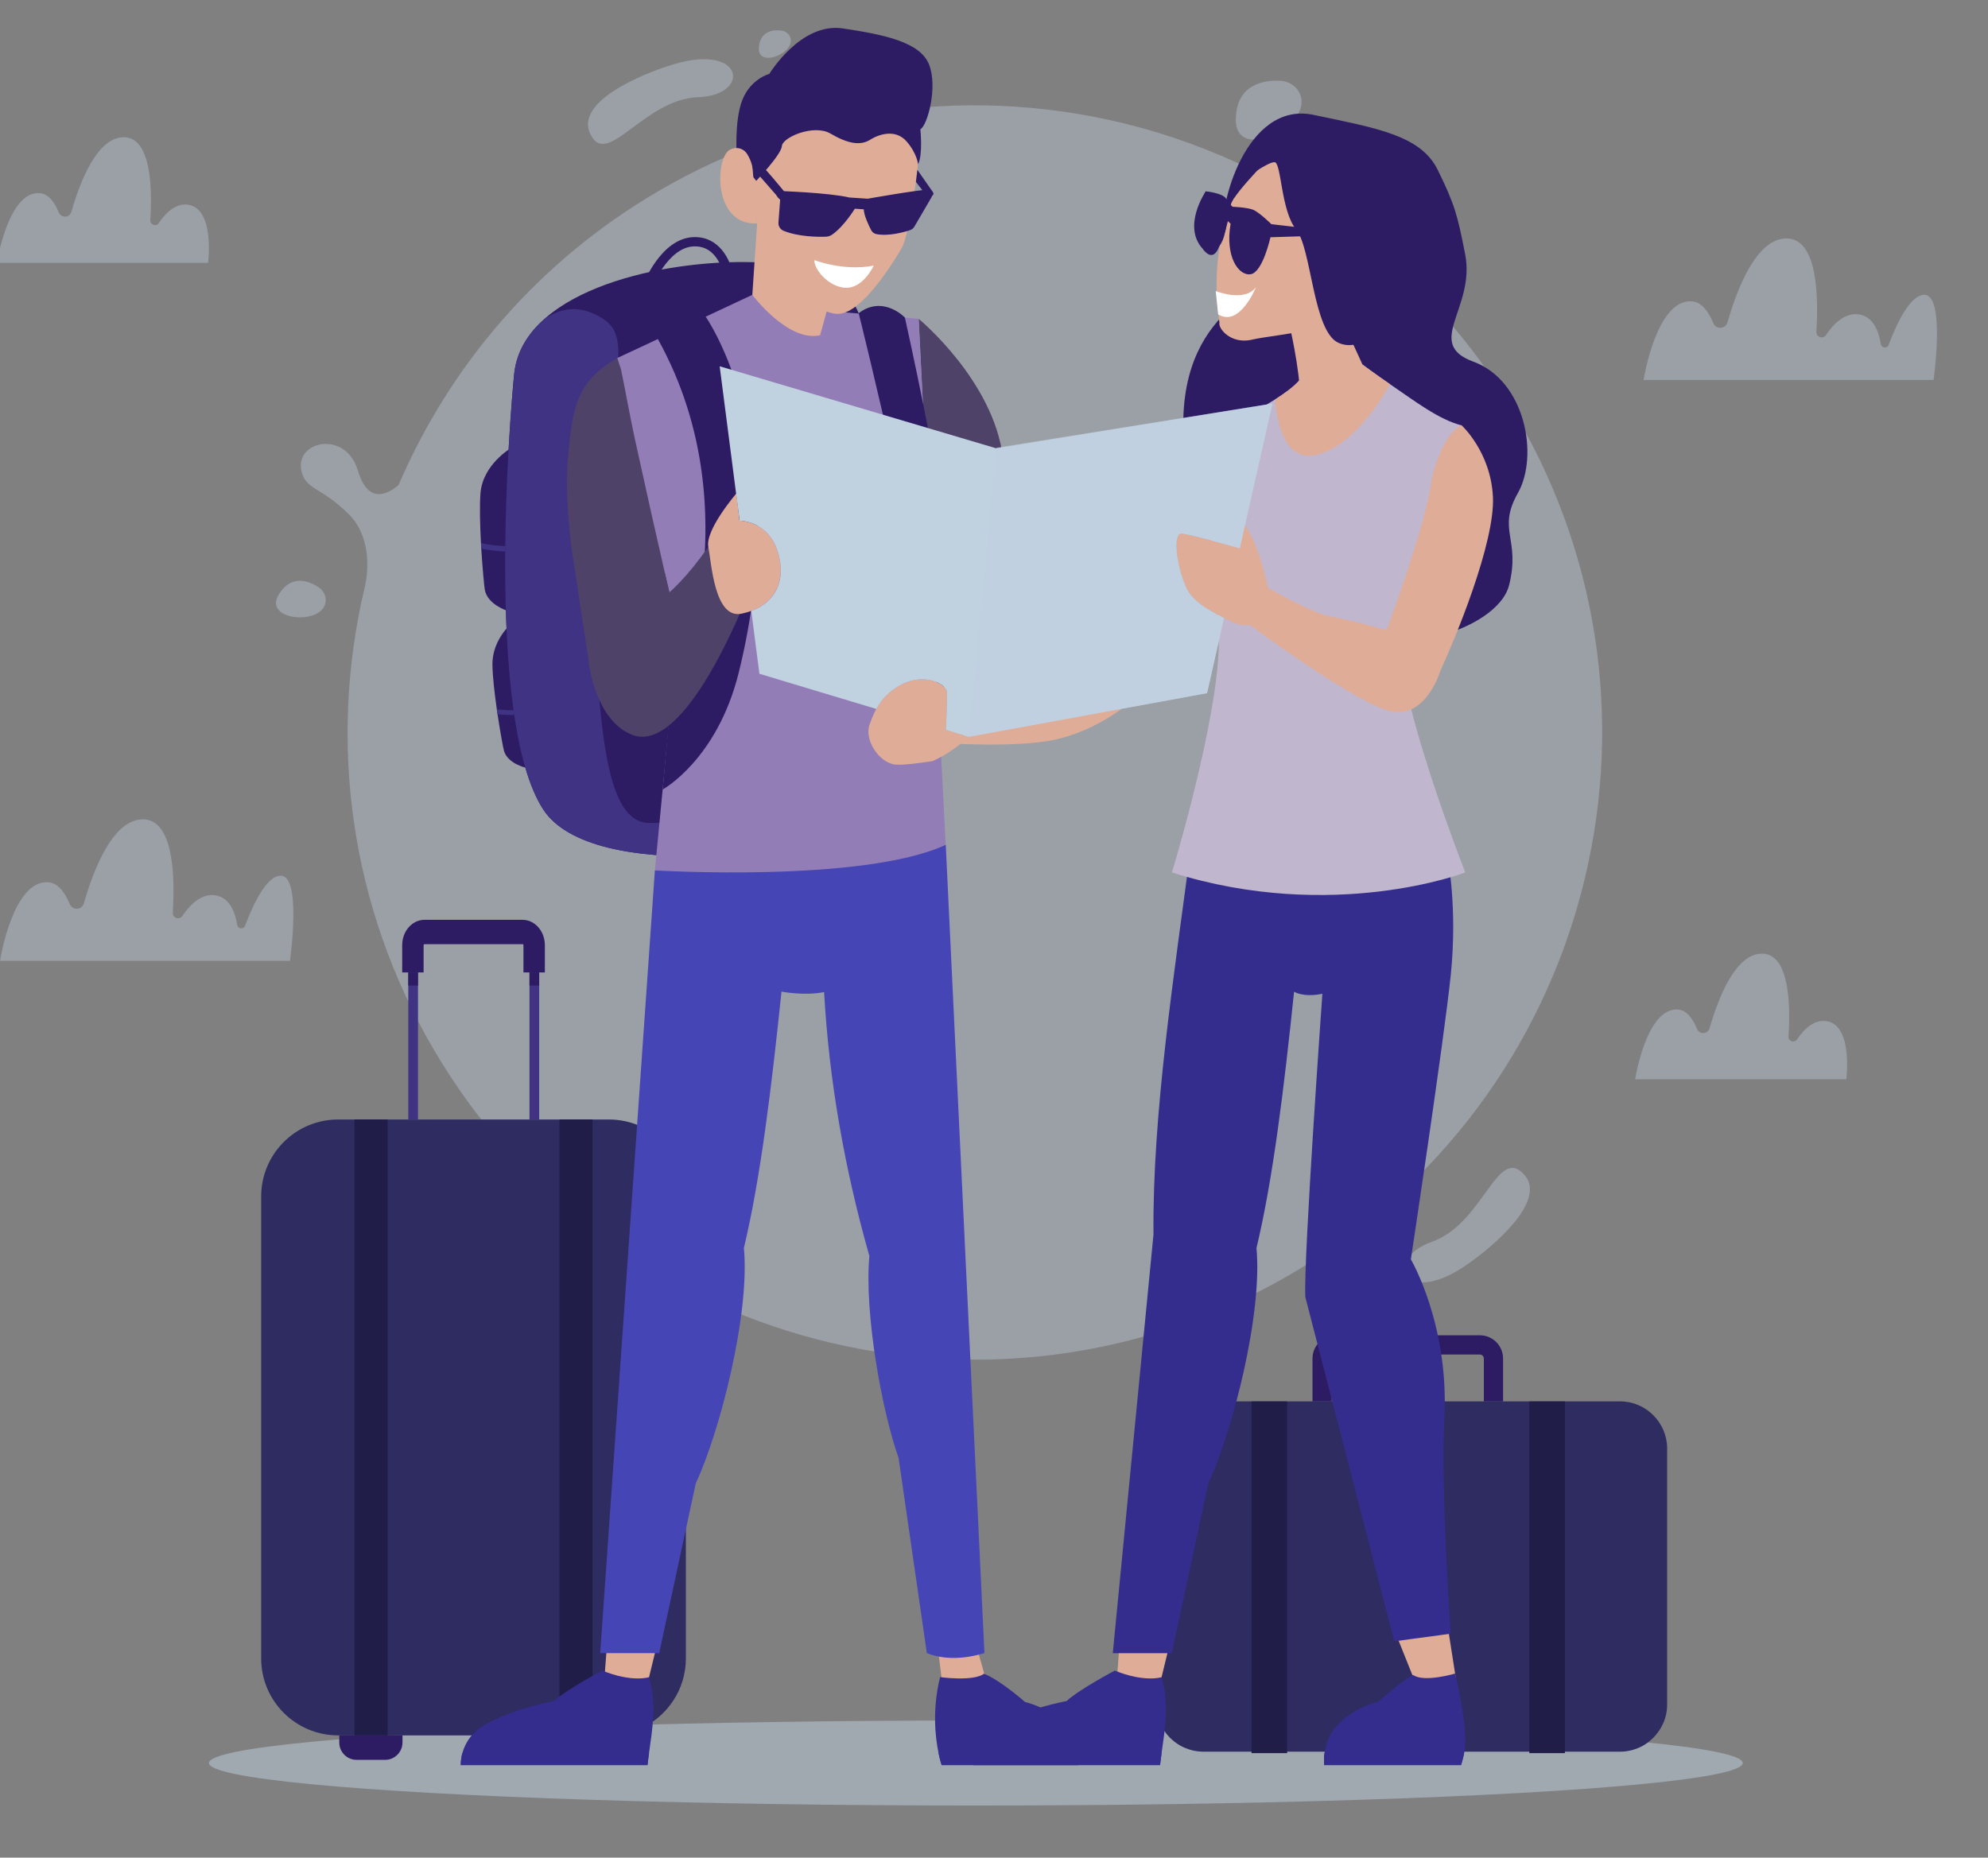 <?xml version="1.0" encoding="utf-8"?>
<!-- Generator: Adobe Illustrator 24.2.1, SVG Export Plug-In . SVG Version: 6.00 Build 0)  -->
<svg version="1.1" id="Capa_1" xmlns="http://www.w3.org/2000/svg" xmlns:xlink="http://www.w3.org/1999/xlink" x="0px" y="0px"
	 viewBox="0 0 325.79 304.49" style="enable-background:new 0 0 325.79 304.49;" xml:space="preserve">
<rect x="0" y="0" width="325.79" height="304.49" fill="#808080" stroke="none"/>
<style type="text/css">
	.st0{opacity:0.43;}
	.st1{fill:#C1B9D0;}
	.st2{opacity:0.68;fill:#9199C1;}
	.st3{fill:#383A80;}
	.st4{fill-rule:evenodd;clip-rule:evenodd;fill:#E0BAAA;}
	.st5{fill-rule:evenodd;clip-rule:evenodd;fill:#DFAD97;}
	.st6{fill-rule:evenodd;clip-rule:evenodd;fill:#8890BC;}
	.st7{fill-rule:evenodd;clip-rule:evenodd;fill:#5050BE;}
	.st8{fill-rule:evenodd;clip-rule:evenodd;fill:#DEA689;}
	.st9{fill-rule:evenodd;clip-rule:evenodd;fill:#C0B6CE;}
	.st10{clip-path:url(#SVGID_2_);}
	.st11{fill:#5050BE;}
	.st12{fill:#4F4EBD;}
	.st13{fill:#4D4DBC;}
	.st14{fill:#4C4BBA;}
	.st15{fill:#4B4AB9;}
	.st16{fill:#4A48B8;}
	.st17{fill:#4847B7;}
	.st18{fill:#4746B6;}
	.st19{fill:#4645B5;}
	.st20{fill:#4543B5;}
	.st21{fill:#4442B4;}
	.st22{fill:#4341B3;}
	.st23{fill:#4340B2;}
	.st24{fill:#423FB2;}
	.st25{fill:#413FB1;}
	.st26{fill:#413EB0;}
	.st27{fill:#403DB0;}
	.st28{fill:#403DAF;}
	.st29{fill:#3F3CAF;}
	.st30{clip-path:url(#SVGID_4_);}
	.st31{opacity:0.81;}
	.st32{fill-rule:evenodd;clip-rule:evenodd;fill:#352D8D;}
	.st33{clip-path:url(#SVGID_6_);}
	.st34{fill:#FFFFFF;}
	.st35{fill:#37474F;}
	.st36{fill:#FF6680;}
	.st37{fill:#5747E4;}
	.st38{fill:#D3D3D3;}
	.st39{fill:none;stroke:#ACACAB;stroke-miterlimit:10;}
	.st40{opacity:0.32;fill:#D2D2D2;}
	.st41{fill:#D2D2D2;}
	.st42{fill:#ACACAB;}
	.st43{opacity:0.39;fill:#D2D2D2;}
	.st44{fill:none;stroke:#DBDBDB;stroke-width:3;stroke-miterlimit:10;}
	.st45{fill:#DBDBDB;}
	.st46{fill:none;}
	.st47{fill:none;stroke:#3C3C3B;stroke-miterlimit:10;}
	.st48{clip-path:url(#SVGID_8_);}
	.st49{clip-path:url(#SVGID_10_);}
	.st50{clip-path:url(#SVGID_13_);}
	.st51{clip-path:url(#SVGID_17_);fill:url(#SVGID_19_);}
	.st52{opacity:0.81;clip-path:url(#SVGID_17_);fill:#393C80;}
	.st53{clip-path:url(#SVGID_17_);fill:#4A5486;}
	.st54{opacity:0.46;clip-path:url(#SVGID_17_);fill:#3F4980;}
	.st55{opacity:0.49;clip-path:url(#SVGID_17_);fill:#393C80;}
	.st56{fill:#393C80;}
	.st57{fill:#53A6C1;}
	.st58{opacity:0.46;clip-path:url(#SVGID_13_);fill:#3F4980;}
	.st59{opacity:0.58;clip-path:url(#SVGID_13_);}
	.st60{fill:#4A5486;}
	.st61{fill:none;stroke:#53A6C1;stroke-miterlimit:10;}
	.st62{clip-path:url(#SVGID_8_);fill:none;stroke:#4A5486;stroke-width:3;stroke-miterlimit:10;}
	.st63{opacity:0.81;clip-path:url(#SVGID_8_);}
	.st64{fill:#D4D3D2;}
	.st65{clip-path:url(#SVGID_23_);}
	.st66{clip-path:url(#SVGID_29_);}
	.st67{fill:#51A5C1;}
	.st68{clip-path:url(#SVGID_35_);}
	.st69{clip-path:url(#SVGID_38_);}
	.st70{fill:#828181;}
	.st71{clip-path:url(#SVGID_41_);}
	.st72{clip-path:url(#SVGID_43_);}
	.st73{clip-path:url(#SVGID_45_);fill:url(#SVGID_46_);}
	.st74{opacity:0.46;clip-path:url(#SVGID_45_);fill:#3F3CB2;}
	.st75{opacity:0.15;clip-path:url(#SVGID_45_);fill:#352D90;}
	.st76{fill:#352D90;}
	.st77{fill:#07C0D7;}
	.st78{opacity:0.46;clip-path:url(#SVGID_43_);fill:#3F3CB2;}
	.st79{fill:#5050C1;}
	.st80{fill:none;stroke:#07C0D7;stroke-miterlimit:10;}
	.st81{fill:#3F3CB2;}
	.st82{opacity:0.81;fill:#352D90;}
	.st83{fill:none;stroke:#5050C1;stroke-width:3;stroke-miterlimit:10;}
	.st84{clip-path:url(#SVGID_48_);fill:#5747E4;}
	.st85{clip-path:url(#SVGID_50_);fill:#6C69E2;}
	.st86{clip-path:url(#SVGID_52_);fill:#6C69E2;}
	.st87{clip-path:url(#SVGID_55_);fill:#5747E4;}
	.st88{fill:#5747E4;stroke:#5747E4;stroke-width:0.5;stroke-linecap:round;stroke-linejoin:round;stroke-miterlimit:10;}
	.st89{fill:none;stroke:#DBDBDB;stroke-width:0.5;stroke-miterlimit:10;}
	.st90{fill:#6864E5;}
	.st91{fill:url(#SVGID_57_);}
	.st92{fill:url(#SVGID_59_);}
	.st93{fill:url(#SVGID_61_);}
	.st94{opacity:0.33;}
	.st95{clip-path:url(#SVGID_65_);}
	.st96{clip-path:url(#SVGID_71_);}
	.st97{clip-path:url(#SVGID_77_);}
	.st98{clip-path:url(#SVGID_80_);}
	.st99{clip-path:url(#SVGID_83_);}
	.st100{clip-path:url(#SVGID_85_);}
	.st101{clip-path:url(#SVGID_87_);fill:url(#SVGID_88_);}
	.st102{opacity:0.46;clip-path:url(#SVGID_87_);fill:#3F3CB2;}
	.st103{opacity:0.15;clip-path:url(#SVGID_87_);fill:#352D90;}
	.st104{opacity:0.46;clip-path:url(#SVGID_85_);fill:#3F3CB2;}
	.st105{clip-path:url(#SVGID_90_);fill:#5747E4;}
	.st106{clip-path:url(#SVGID_92_);fill:#6C69E2;}
	.st107{clip-path:url(#SVGID_94_);fill:#6C69E2;}
	.st108{clip-path:url(#SVGID_96_);fill:#5747E4;}
	.st109{fill:#6F6F6E;}
	.st110{clip-path:url(#SVGID_98_);fill:#808080;}
	.st111{clip-path:url(#SVGID_100_);fill:#979797;}
	.st112{clip-path:url(#SVGID_104_);fill:#979797;}
	.st113{clip-path:url(#SVGID_108_);fill:#828181;}
	.st114{clip-path:url(#SVGID_112_);}
	.st115{clip-path:url(#SVGID_118_);}
	.st116{clip-path:url(#SVGID_124_);}
	.st117{clip-path:url(#SVGID_127_);}
	.st118{fill:#D7D9DE;}
	.st119{fill:#C0B6CE;}
	.st120{fill:#8890BC;}
	.st121{fill:#8282C2;}
	.st122{opacity:0.39;}
	.st123{clip-path:url(#SVGID_136_);}
	.st124{fill:#B1B1E8;}
	.st125{fill:#99A1C5;}
	.st126{fill:#352D8D;}
	.st127{fill:#DFAD97;}
	.st128{fill:#4764BB;}
	.st129{fill:#5172D9;}
	.st130{fill:#060412;}
	.st131{fill:none;stroke:#060412;stroke-width:0.942;stroke-miterlimit:10;}
	.st132{fill:#171032;}
	.st133{fill:#211D49;}
	.st134{opacity:0.22;fill:none;stroke:#FFFFFF;stroke-width:0.25;stroke-miterlimit:10;}
	.st135{fill:#2E2C60;}
	.st136{fill:#1C163F;}
	.st137{fill:#271F50;}
	.st138{fill:#D7DDFF;}
	.st139{fill:none;stroke:#FFFFFF;stroke-width:0.395;stroke-linecap:round;stroke-linejoin:round;stroke-miterlimit:10;}
	.st140{fill:none;stroke:#FFFFFF;stroke-width:0.476;stroke-linecap:round;stroke-linejoin:round;stroke-miterlimit:10;}
	.st141{fill:none;stroke:#FFFFFF;stroke-width:0.436;stroke-linecap:round;stroke-linejoin:round;stroke-miterlimit:10;}
	.st142{clip-path:url(#SVGID_138_);}
	.st143{fill:#8091E8;}
	.st144{fill:#808080;}
	.st145{fill:none;stroke:#5C5CC4;stroke-miterlimit:10;}
	.st146{fill:#5C5CC4;}
	.st147{fill:none;stroke:#5747E4;stroke-miterlimit:10;}
	.st148{opacity:0.5;}
	.st149{fill:#9798A0;}
	.st150{opacity:0.3;fill:#C0B6CE;}
	.st151{opacity:0.5;fill:#FFFFFF;}
	.st152{clip-path:url(#SVGID_142_);}
	.st153{opacity:0.3;fill:#FFFFFF;}
	.st154{opacity:0.3;fill-rule:evenodd;clip-rule:evenodd;fill:#C0B6CE;}
	.st155{fill-rule:evenodd;clip-rule:evenodd;fill:#5747E4;}
	.st156{fill-rule:evenodd;clip-rule:evenodd;fill:#FFFFFF;}
	.st157{fill-rule:evenodd;clip-rule:evenodd;fill:#9ABED8;}
	.st158{fill:#D6DEE4;}
	.st159{fill:#DBD9DF;}
	.st160{fill:#E6E5EC;}
	.st161{fill:#90B0DF;}
	.st162{opacity:0.49;}
	.st163{clip-path:url(#SVGID_146_);}
	.st164{fill:#8C94BE;}
	.st165{fill:#8D95BF;}
	.st166{fill:#8E96BF;}
	.st167{fill:#8F97C0;}
	.st168{fill:#9098C0;}
	.st169{fill:#9199C1;}
	.st170{fill:#929AC1;}
	.st171{fill:#939BC2;}
	.st172{fill:#949CC3;}
	.st173{fill:#959DC3;}
	.st174{fill:#969EC4;}
	.st175{fill:#979FC4;}
	.st176{fill:#98A0C5;}
	.st177{fill:#9BA3C6;}
	.st178{fill:#9CA4C6;}
	.st179{fill:#9DA5C7;}
	.st180{clip-path:url(#SVGID_148_);}
	.st181{clip-path:url(#SVGID_150_);}
	.st182{clip-path:url(#SVGID_152_);}
	.st183{clip-path:url(#SVGID_154_);}
	.st184{clip-path:url(#SVGID_156_);}
	.st185{clip-path:url(#SVGID_158_);fill:#5747E4;}
	.st186{clip-path:url(#SVGID_160_);fill:#6C69E2;}
	.st187{clip-path:url(#SVGID_162_);fill:#5747E4;}
	.st188{clip-path:url(#SVGID_164_);fill:#6C69E2;}
	.st189{clip-path:url(#SVGID_166_);}
	.st190{clip-path:url(#SVGID_171_);}
	.st191{clip-path:url(#SVGID_177_);}
	.st192{clip-path:url(#SVGID_183_);}
	.st193{clip-path:url(#SVGID_189_);}
	.st194{clip-path:url(#SVGID_192_);}
	.st195{clip-path:url(#SVGID_194_);}
	.st196{clip-path:url(#SVGID_196_);}
	.st197{clip-path:url(#SVGID_198_);}
	.st198{clip-path:url(#SVGID_200_);}
	.st199{clip-path:url(#SVGID_202_);}
	.st200{clip-path:url(#SVGID_204_);}
	.st201{clip-path:url(#SVGID_206_);fill:url(#SVGID_207_);}
	.st202{opacity:0.46;clip-path:url(#SVGID_206_);fill:#3F3CB2;}
	.st203{opacity:0.15;clip-path:url(#SVGID_206_);fill:#352D90;}
	.st204{opacity:0.46;clip-path:url(#SVGID_204_);fill:#3F3CB2;}
	.st205{clip-path:url(#SVGID_209_);fill:#5747E4;}
	.st206{clip-path:url(#SVGID_211_);fill:#6C69E2;}
	.st207{clip-path:url(#SVGID_213_);fill:#5747E4;}
	.st208{clip-path:url(#SVGID_215_);fill:#6C69E2;}
	.st209{fill:none;stroke:#D2D2D2;stroke-miterlimit:10;}
	.st210{clip-path:url(#SVGID_217_);}
	.st211{fill:#4A48C9;}
	.st212{fill:#4847C8;}
	.st213{fill:#4746C7;}
	.st214{fill:#4645C6;}
	.st215{fill:#4543C6;}
	.st216{fill:#4442C5;}
	.st217{fill:#4341C4;}
	.st218{fill:#4340C3;}
	.st219{fill:#423FC3;}
	.st220{fill:#413FC2;}
	.st221{fill:#5050CF;}
	.st222{fill:#4F4ECE;}
	.st223{fill:#4D4DCD;}
	.st224{fill:#4C4BCB;}
	.st225{fill:#4B4ACA;}
	.st226{fill:#413EC1;}
	.st227{fill:#403DC1;}
	.st228{fill:#403DC0;}
	.st229{fill:#3F3CC0;}
	.st230{clip-path:url(#SVGID_219_);}
	.st231{fill:#07CEE5;}
	.st232{clip-path:url(#SVGID_221_);}
	.st233{clip-path:url(#SVGID_223_);}
	.st234{fill:#D2CAE1;}
	.st235{clip-path:url(#SVGID_225_);}
	.st236{fill:#9DA5CF;}
	.st237{fill:#9EA6D0;}
	.st238{fill:#9FA7D0;}
	.st239{fill:#A0A8D1;}
	.st240{fill:#A1A9D1;}
	.st241{fill:#A2AAD2;}
	.st242{fill:#A3ABD2;}
	.st243{fill:#A4ACD3;}
	.st244{fill:#A5ADD4;}
	.st245{fill:#A6AED4;}
	.st246{fill:#A7AFD5;}
	.st247{fill:#A8B0D5;}
	.st248{fill:#A9B1D6;}
	.st249{fill:#AAB2D6;}
	.st250{fill:#ACB4D7;}
	.st251{fill:#ADB5D7;}
	.st252{fill:#AEB6D8;}
	.st253{fill:#383A85;}
	.st254{fill-rule:evenodd;clip-rule:evenodd;fill:#F1CBBB;}
	.st255{fill-rule:evenodd;clip-rule:evenodd;fill:#F0BEA8;}
	.st256{fill-rule:evenodd;clip-rule:evenodd;fill:#99A1CD;}
	.st257{fill-rule:evenodd;clip-rule:evenodd;fill:#5050CF;}
	.st258{fill-rule:evenodd;clip-rule:evenodd;fill:#EFB79A;}
	.st259{fill-rule:evenodd;clip-rule:evenodd;fill:#D1C7DF;}
	.st260{clip-path:url(#SVGID_227_);}
	.st261{clip-path:url(#SVGID_229_);}
	.st262{clip-path:url(#SVGID_231_);}
	.st263{clip-path:url(#SVGID_233_);}
	.st264{fill-rule:evenodd;clip-rule:evenodd;fill:#352D9E;}
	.st265{clip-path:url(#SVGID_235_);}
	.st266{fill:#FF6683;}
	.st267{fill:#352D9E;}
	.st268{fill:#575756;}
	.st269{opacity:0.1;clip-path:url(#SVGID_237_);}
	.st270{fill:#ECECEC;}
	.st271{fill:#5747F5;}
	.st272{fill:#E4E4E4;}
	.st273{fill:#F5F5F5;}
	.st274{fill:#E0E0E0;}
	.st275{fill:#27DEBF;}
	.st276{fill:#AFA8BB;}
	.st277{fill:#263238;}
	.st278{opacity:0.2;fill:#8890BC;}
	.st279{opacity:0.2;fill:#4645B5;}
	.st280{fill:#C3998A;}
	.st281{fill:#262472;}
	.st282{opacity:0.2;}
	.st283{fill-rule:evenodd;clip-rule:evenodd;fill:#00000F;}
	.st284{fill:#FFFFFF;stroke:#DBDBDB;stroke-miterlimit:10;}
	.st285{opacity:0.35;fill:#DBDBDB;}
	.st286{opacity:0.78;}
	.st287{fill:#FFFFFF;stroke:#FFFFFF;stroke-width:0.2;stroke-miterlimit:10;}
	.st288{fill:url(#SVGID_238_);}
	.st289{fill:url(#SVGID_239_);}
	.st290{fill:url(#SVGID_240_);}
	.st291{fill:url(#SVGID_241_);}
	.st292{opacity:0.2;enable-background:new    ;}
	.st293{opacity:0.12;enable-background:new    ;}
	.st294{opacity:0.25;fill:#FFFFFF;enable-background:new    ;}
	.st295{clip-path:url(#SVGID_243_);}
	.st296{clip-path:url(#SVGID_246_);fill:#FFFFFF;}
	.st297{clip-path:url(#SVGID_248_);fill:#D8D8D8;}
	.st298{clip-path:url(#SVGID_250_);fill:#D8D8D8;}
	.st299{clip-path:url(#SVGID_254_);}
	.st300{clip-path:url(#SVGID_257_);}
	.st301{clip-path:url(#SVGID_259_);fill:url(#SVGID_260_);}
	.st302{opacity:0.46;clip-path:url(#SVGID_259_);fill:#3F3CB2;}
	.st303{opacity:0.15;clip-path:url(#SVGID_259_);fill:#352D90;}
	.st304{opacity:0.46;clip-path:url(#SVGID_257_);fill:#3F3CB2;}
	.st305{fill:#FFFFFF;stroke:#FFFFFF;stroke-width:0.25;stroke-miterlimit:10;}
	.st306{fill:#FFFFFF;stroke:#FFFFFF;stroke-width:0.25;stroke-linecap:round;stroke-linejoin:round;stroke-miterlimit:10;}
	.st307{clip-path:url(#SVGID_264_);fill:#FFFFFF;}
	.st308{clip-path:url(#SVGID_266_);fill:#F0F0F2;}
	.st309{clip-path:url(#SVGID_268_);fill:#F0F0F2;}
	.st310{clip-path:url(#SVGID_270_);fill:#FFFFFF;}
	.st311{opacity:0.39;clip-path:url(#SVGID_272_);fill:#D2D2D2;}
	.st312{opacity:0.32;clip-path:url(#SVGID_272_);fill:#D2D2D2;}
	.st313{clip-path:url(#SVGID_272_);}
	.st314{clip-path:url(#SVGID_272_);fill:none;stroke:#DBDBDB;stroke-width:3;stroke-miterlimit:10;}
	.st315{opacity:0.81;clip-path:url(#SVGID_272_);}
	.st316{clip-path:url(#SVGID_274_);}
	.st317{clip-path:url(#SVGID_276_);fill:url(#SVGID_277_);}
	.st318{opacity:0.46;clip-path:url(#SVGID_276_);fill:#3F3CB2;}
	.st319{opacity:0.15;clip-path:url(#SVGID_276_);fill:#352D90;}
	.st320{opacity:0.46;clip-path:url(#SVGID_274_);fill:#3F3CB2;}
	.st321{clip-path:url(#SVGID_281_);}
	.st322{clip-path:url(#SVGID_283_);fill:none;stroke:#DBDBDB;stroke-width:3;stroke-miterlimit:10;}
	.st323{opacity:0.81;clip-path:url(#SVGID_283_);}
	.st324{fill-rule:evenodd;clip-rule:evenodd;fill:#D7D9DE;}
	.st325{fill-rule:evenodd;clip-rule:evenodd;fill:#E7EAED;}
	.st326{fill-rule:evenodd;clip-rule:evenodd;fill:#FFEFF0;}
	.st327{fill-rule:evenodd;clip-rule:evenodd;fill:#C6C7C8;}
	.st328{fill-rule:evenodd;clip-rule:evenodd;fill:#E6E7E8;}
	.st329{fill-rule:evenodd;clip-rule:evenodd;fill:#C9C2C0;}
	.st330{fill-rule:evenodd;clip-rule:evenodd;fill:#E2DEDB;}
	.st331{fill-rule:evenodd;clip-rule:evenodd;fill:#B1B1E8;}
	.st332{fill-rule:evenodd;clip-rule:evenodd;fill:#9AA2C3;}
	.st333{fill-rule:evenodd;clip-rule:evenodd;fill:#D9D2E2;}
	.st334{fill-rule:evenodd;clip-rule:evenodd;fill:#0B1329;}
	.st335{fill-rule:evenodd;clip-rule:evenodd;fill:#EAA180;}
	.st336{fill-rule:evenodd;clip-rule:evenodd;fill:#78809D;}
	.st337{clip-path:url(#SVGID_285_);}
	.st338{opacity:0.32;clip-path:url(#SVGID_285_);fill:#D2D2D2;}
	.st339{clip-path:url(#SVGID_287_);}
	.st340{clip-path:url(#SVGID_289_);fill:url(#SVGID_290_);}
	.st341{opacity:0.46;clip-path:url(#SVGID_289_);fill:#3F3CB2;}
	.st342{opacity:0.15;clip-path:url(#SVGID_289_);fill:#352D90;}
	.st343{opacity:0.46;clip-path:url(#SVGID_287_);fill:#3F3CB2;}
	.st344{clip-path:url(#SVGID_285_);fill:none;stroke:#DBDBDB;stroke-width:3;stroke-miterlimit:10;}
	.st345{opacity:0.81;clip-path:url(#SVGID_285_);}
	.st346{clip-path:url(#SVGID_292_);}
	.st347{clip-path:url(#SVGID_294_);}
	.st348{clip-path:url(#SVGID_296_);fill:url(#SVGID_297_);}
	.st349{opacity:0.46;clip-path:url(#SVGID_296_);fill:#3F3CB2;}
	.st350{opacity:0.15;clip-path:url(#SVGID_296_);fill:#352D90;}
	.st351{opacity:0.46;clip-path:url(#SVGID_294_);fill:#3F3CB2;}
	.st352{fill:#412965;}
	.st353{fill:#EFE4DA;}
	.st354{fill:#E3D5C8;}
	.st355{fill:#BADBF0;}
	.st356{fill:#9A6A91;}
	.st357{fill:#B17644;}
	.st358{fill:#009245;}
	.st359{fill:#006837;}
	.st360{fill:#FFF1D2;}
	.st361{opacity:0.56;fill:#C1B9D0;}
	.st362{fill:none;stroke:#9A6A91;stroke-width:2.951;stroke-miterlimit:10;}
	.st363{fill:#D6EFFD;}
	.st364{fill:none;stroke:#9A6A91;stroke-width:2.838;stroke-miterlimit:10;}
	.st365{fill:none;stroke:#FFFFFF;stroke-width:1.089;stroke-miterlimit:10;}
	.st366{fill:none;stroke:#FAFAFA;stroke-width:1.103;stroke-linecap:round;stroke-linejoin:round;stroke-miterlimit:10;}
	.st367{fill:#2B4183;}
	.st368{fill:none;stroke:#F0E0DF;stroke-width:2.213;stroke-miterlimit:10;}
	.st369{fill:#FF668B;}
	.st370{fill:none;stroke:#FFFFFF;stroke-width:2.017;stroke-miterlimit:10;}
	.st371{fill:#7041FD;}
	.st372{fill:#8155FF;}
	.st373{fill:#F6F6F6;}
	.st374{opacity:0.71;}
	.st375{clip-path:url(#SVGID_299_);fill:#FFFFFF;}
	.st376{fill:#8054FF;}
	.st377{fill:#181F42;}
	.st378{fill:none;stroke:#FFFFFF;stroke-width:1.504;stroke-linecap:round;stroke-linejoin:round;stroke-miterlimit:10;}
	.st379{fill:none;stroke:#979797;stroke-width:0.756;stroke-miterlimit:10;}
	.st380{opacity:0.5;fill:#C0D1E0;}
	.st381{opacity:0.4;fill:#C0D1E0;}
	.st382{fill:#2D1C64;}
	.st383{fill:#403384;}
	.st384{fill:#4F4268;}
	.st385{fill:#937DB7;}
	.st386{fill:#FCB38F;}
	.st387{fill:#C0D1E0;}
</style>
<ellipse class="st380" cx="159.92" cy="288.98" rx="125.68" ry="6.97"/>
<g>
	<path class="st381" d="M248.47,68.14c28.67,48.99,12.2,111.95-36.79,140.63s-111.95,12.2-140.63-36.79
		c-13.78-23.54-17.13-50.31-11.46-74.95c0,0,0,0,0.01-0.01l0-0.01c0.03-0.1,0.13-0.5,0.26-1.12c0.56-2.71,0.84-8.12-2.74-11.64
		c-4.52-4.46-6.89-3.92-7.68-6.88c-1.35-5.07,7.22-7.07,9.24-0.16c1.98,6.77,6.47,2.42,6.66,2.24l0-0.01
		c8.37-19.48,22.81-36.55,42.5-48.08C156.83,2.68,219.79,19.15,248.47,68.14z"/>
	<path class="st381" d="M84.94,49.59c0-0.01,0.01-0.01,0.02-0.02l-0.01,0.01C84.95,49.59,84.94,49.59,84.94,49.59z"/>
	<path class="st381" d="M85.75,48.74c-0.43,0.47-0.72,0.76-0.79,0.83C85.22,49.29,85.48,49.02,85.75,48.74z"/>
	<path class="st381" d="M316.87,62.28h-47.52c0,0,2.09-13.4,7.96-12.88c1.63,0.14,2.73,1.79,3.46,3.56
		c0.45,1.09,2.01,1.01,2.33-0.12c1.55-5.45,4.73-13.76,9.66-13.76c5.1,0,5.27,9.51,4.9,15.3c-0.05,0.87,1.08,1.26,1.57,0.54
		c1.34-1.98,3.31-3.88,5.69-3.33c2.04,0.47,2.94,2.58,3.31,4.81c0.11,0.67,1.04,0.76,1.28,0.12c1.24-3.3,3.44-8.1,5.78-8.2
		C318.87,48.18,316.87,62.28,316.87,62.28z"/>
	<path class="st381" d="M47.52,157.5H0c0,0,2.09-13.4,7.96-12.88c1.63,0.14,2.73,1.79,3.46,3.56c0.45,1.09,2.01,1.01,2.33-0.12
		c1.55-5.45,4.73-13.76,9.66-13.76c5.1,0,5.27,9.51,4.9,15.3c-0.05,0.87,1.08,1.26,1.57,0.54c1.34-1.98,3.31-3.88,5.69-3.33
		c2.04,0.47,2.94,2.58,3.31,4.81c0.11,0.67,1.04,0.76,1.28,0.12c1.24-3.3,3.44-8.1,5.78-8.2C49.52,143.39,47.52,157.5,47.52,157.5z"
		/>
	<path class="st381" d="M-0.51,43.1c0,0,1.85-11.9,7.07-11.44c1.44,0.13,2.43,1.59,3.07,3.16c0.4,0.97,1.78,0.9,2.07-0.11
		c1.38-4.84,4.21-12.22,8.58-12.22c4.53,0,4.68,8.45,4.35,13.59c-0.05,0.78,0.96,1.12,1.39,0.48c1.19-1.76,2.94-3.44,5.06-2.96
		c4.13,0.95,3.02,9.49,3.02,9.49H-0.51z"/>
	<path class="st381" d="M267.96,176.92c0,0,1.85-11.9,7.07-11.44c1.44,0.13,2.43,1.59,3.07,3.16c0.4,0.97,1.78,0.9,2.07-0.11
		c1.38-4.84,4.21-12.22,8.58-12.22c4.53,0,4.68,8.45,4.35,13.59c-0.05,0.78,0.95,1.12,1.39,0.48c1.19-1.76,2.94-3.44,5.06-2.96
		c4.13,0.95,3.02,9.49,3.02,9.49H267.96z"/>
	<path class="st381" d="M109.16,10.93c0,0-15.18,4.81-12.48,10.9c2.7,6.09,8.77-5.59,17.73-5.9
		C123.37,15.63,121.96,6.46,109.16,10.93z"/>
	<path class="st381" d="M212.88,15.08c-0.61-1.11-1.8-1.77-3.06-1.84c-2.5-0.13-7.26,0.41-7.29,6.39
		C202.49,26.98,215.82,20.41,212.88,15.08z"/>
	<path class="st381" d="M129.45,5.99c-0.25-0.55-0.8-0.91-1.4-0.98c-1.19-0.15-3.47-0.05-3.69,2.8
		C124.1,11.3,130.67,8.63,129.45,5.99z"/>
	<path class="st381" d="M241.2,206.72c0,0,13.02-9.16,8.61-14.15c-4.41-5-6.68,7.97-15.13,10.97
		C226.23,206.53,230.34,214.85,241.2,206.72z"/>
	<path class="st381" d="M53.38,98.41c0.02-0.87-0.45-1.68-1.18-2.16c-1.44-0.95-4.46-2.28-6.56,1.27
		C43.07,101.86,53.28,102.6,53.38,98.41z"/>
</g>
<g>
	<g>
		<path class="st135" d="M112.4,196.11v75.72c0,2.58-0.77,4.97-2.1,6.97c-2.26,3.41-6.13,5.65-10.52,5.65H55.42
			c-6.97,0-12.62-5.65-12.62-12.62v-75.72c0-3.14,1.15-6.02,3.06-8.23c2.25-2.62,5.56-4.29,9.26-4.38c0.1,0,0.2,0,0.3,0h44.36
			C106.75,183.49,112.4,189.14,112.4,196.11z"/>
		<g>
			<g>
				<g>
					<rect x="58.09" y="183.49" class="st133" width="5.43" height="100.96"/>
				</g>
			</g>
			<g>
				<g>
					<rect x="91.68" y="183.49" class="st133" width="5.43" height="100.96"/>
				</g>
			</g>
		</g>
		<path class="st382" d="M63.12,288.46h-4.68c-1.57,0-2.84-1.27-2.84-2.84v-1.18h10.36v1.18C65.95,287.19,64.68,288.46,63.12,288.46
			z"/>
		<path class="st382" d="M96.72,288.46h-4.68c-1.57,0-2.84-1.27-2.84-2.84v-1.18h10.36v1.18C99.56,287.19,98.29,288.46,96.72,288.46
			z"/>
		<g>
			<path class="st382" d="M85.64,150.77H69.56c-2.01,0-3.65,1.86-3.65,4.15v4.47h3.51v-4.47c0-0.09,0.06-0.16,0.14-0.16h16.08
				c0.08,0,0.14,0.07,0.14,0.16v4.47h3.51v-4.47C89.29,152.63,87.65,150.77,85.64,150.77z"/>
			<rect x="66.91" y="159.39" class="st383" width="1.59" height="24.13"/>
			<rect x="86.77" y="159.39" class="st383" width="1.59" height="24.13"/>
			<rect x="66.91" y="159.39" class="st382" width="1.59" height="2.15"/>
			<rect x="86.77" y="159.39" class="st382" width="1.59" height="2.15"/>
		</g>
	</g>
	<g>
		<path class="st135" d="M273.21,237.43v41.95c0,1.56-0.46,3.01-1.27,4.22c-0.42,0.65-0.95,1.24-1.55,1.74
			c-0.1,0.08-0.19,0.15-0.29,0.23c-0.1,0.07-0.2,0.15-0.3,0.22c-0.15,0.1-0.31,0.2-0.47,0.3c-0.05,0.03-0.11,0.06-0.16,0.09
			c-0.11,0.06-0.22,0.12-0.33,0.17c-0.11,0.05-0.23,0.11-0.34,0.15c-0.17,0.07-0.35,0.14-0.53,0.2c-0.06,0.02-0.12,0.04-0.18,0.06
			c-0.12,0.04-0.24,0.08-0.36,0.11c-0.62,0.16-1.26,0.25-1.92,0.25h-68.31c-0.66,0-1.31-0.09-1.92-0.25
			c-0.12-0.03-0.25-0.07-0.37-0.11c-0.06-0.02-0.12-0.04-0.18-0.06c-0.18-0.06-0.36-0.13-0.53-0.2c-0.12-0.05-0.23-0.1-0.34-0.15
			c-0.11-0.05-0.23-0.11-0.34-0.17c-0.05-0.03-0.11-0.06-0.16-0.09c-0.16-0.1-0.32-0.19-0.48-0.3c-0.1-0.07-0.2-0.14-0.3-0.22
			c-0.1-0.08-0.19-0.15-0.29-0.23c-1.72-1.42-2.82-3.57-2.82-5.96v-41.95c0-2.59,1.29-4.9,3.27-6.3c1.26-0.9,2.8-1.43,4.46-1.43
			h68.31C269.74,229.71,273.21,233.18,273.21,237.43z"/>
		<rect x="205.1" y="229.71" class="st133" width="5.83" height="57.65"/>
		<rect x="250.62" y="229.71" class="st133" width="5.83" height="57.65"/>
		<g>
			<path class="st382" d="M242.52,218.87h-23.63c-2.09,0-3.8,1.7-3.8,3.8v7.04h3.15v-7.04c0-0.35,0.3-0.65,0.65-0.65h23.63
				c0.35,0,0.65,0.3,0.65,0.65v7.04h3.15v-7.04C246.32,220.57,244.61,218.87,242.52,218.87z"/>
		</g>
	</g>
</g>
<g>
	<g>
		<g>
			<g>
				<path class="st382" d="M84.02,102.01l1.26,14.35l0.07,0.82l0.76,8.64c0,0-2.92-0.65-3.52-2.76c-0.13-0.45-0.61-3.02-1.05-5.98
					c-0.04-0.27-0.08-0.55-0.12-0.82c-0.38-2.63-0.7-5.44-0.72-7.31C80.64,104.72,84.02,102.01,84.02,102.01z"/>
				<path class="st383" d="M85.27,116.36l0.07,0.82c-1.21,0.03-2.76,0.03-3.81-0.1c-0.04-0.27-0.08-0.55-0.12-0.82
					C82.34,116.38,83.85,116.5,85.27,116.36z"/>
			</g>
			<g>
				<path class="st382" d="M83.7,73.47L83.1,89.51l0,0.92l-0.02,9.66c0,0-3.18-1-3.63-3.41c-0.09-0.51-0.37-3.4-0.58-6.74
					c-0.02-0.3-0.04-0.61-0.05-0.92c-0.16-2.95-0.24-6.1-0.08-8.18C79.12,76.14,83.7,73.47,83.7,73.47z"/>
				<path class="st383" d="M83.1,89.51l0,0.92c-1.34-0.09-3.07-0.24-4.22-0.49c-0.02-0.3-0.04-0.61-0.05-0.92
					C79.85,89.24,81.51,89.53,83.1,89.51z"/>
			</g>
			<path class="st382" d="M141.82,61.4c0,0,1.85,58.56-1.58,71.54c-0.3,1.12-0.63,1.9-1.01,2.27c-4.77,4.74-42.21,9.73-50.19-2.51
				c-9.62-14.75-5.42-64.95-4.78-71.35c0.31-3.14,1.74-5.83,3.94-8.1l0.04-0.04c0.03-0.03,0.05-0.06,0.08-0.08
				c0.01-0.01,0.05-0.05,0.09-0.1c0.04-0.04,0.08-0.08,0.12-0.11c0,0,0,0,0.01-0.01c9.69-9.49,33.01-11.51,43.21-8.93
				C144.48,47.19,141.82,61.4,141.82,61.4z"/>
			<path class="st383" d="M140.23,132.94c-0.3,1.12-0.63,1.9-1.01,2.27c-4.77,4.74-42.21,9.73-50.19-2.51
				c-9.62-14.75-5.42-64.95-4.78-71.35c0.31-3.14,1.74-5.83,3.94-8.1l0.04-0.04l0.08-0.07c0,0,0,0,0.01-0.01
				c0.01-0.01,0.05-0.05,0.09-0.1c0.03-0.03,0.07-0.07,0.12-0.11c0,0,0,0,0.01-0.01c0.97-0.93,5.08-4.25,10.56-0.46
				c6.3,4.35-2.74,18.51-1.9,42.81c0.85,24.29,2.05,39.72,9.27,39.64C111.39,134.84,127.56,134.29,140.23,132.94z"/>
			<g>
				<path class="st382" d="M106.79,47.23l-1.42-0.55c0.12-0.31,2.99-7.57,8.21-7.81c4.32-0.2,6.15,3.84,6.51,6.01l-1.5,0.25
					c-0.03-0.2-0.89-4.94-4.94-4.74C109.41,40.59,106.82,47.17,106.79,47.23z"/>
			</g>
		</g>
		<path class="st384" d="M150.55,52.26c0,0,12.31,10.13,13.83,22.86l-12.63,1.61L150.55,52.26z"/>
		<g>
			<g>
				<path class="st127" d="M99.56,268.41l-0.61,8.05c1.9,0.79,4.61,1.01,6.89,0.6l1.91-7.83
					C107.75,269.23,102.65,266.59,99.56,268.41z"/>
				<g>
					<path class="st126" d="M106.36,287.36c-0.09,0.66-0.18,1.31-0.25,1.96H75.51c0-0.67,0.09-1.33,0.26-1.96
						c0.51-1.88,1.73-3.51,3.45-4.52c4.68-2.75,11.58-4.02,11.58-4.02c1.99-1.87,7.9-4.99,7.9-4.99c4.9,1.99,7.66,1.08,7.66,1.08
						C107.65,279.24,106.91,283.39,106.36,287.36z"/>
					<path class="st126" d="M106.36,287.36c-0.09,0.66-0.18,1.31-0.25,1.96H75.51c0-0.67,0.09-1.33,0.26-1.96H106.36z"/>
				</g>
			</g>
			<g>
				<path class="st127" d="M159.99,269.7l1.76,6.22l-7.07,2.32l-0.95-7.92C153.74,270.33,156.89,267.88,159.99,269.7z"/>
				<g>
					<path class="st126" d="M176.74,289.32h-22.42c0,0-0.25-0.71-0.51-1.96c-0.52-2.49-1.08-7.11,0.25-12.46
						c0,0,5.45,0.75,7.18-0.55c0,0,2.1,0.62,6.75,4.63c0,0,7.86,1.75,8.7,8.38C176.77,287.97,176.79,288.62,176.74,289.32z"/>
					<path class="st126" d="M176.74,289.32h-22.42c0,0-0.25-0.71-0.51-1.96h22.89C176.77,287.97,176.79,288.62,176.74,289.32z"/>
				</g>
			</g>
			<path class="st19" d="M107.32,142.67l-8.96,128.3h9.67l5.99-27.82c3.93-8.42,8.9-27.71,7.89-38.6
				c2.7-11.23,4.52-26.22,6.16-42.01c0,0,3.82,0.73,6.98,0.07c0.82,14.49,3.32,28.79,7.42,43.27c-0.85,9.42,2.06,25.39,4.79,33.11
				l4.63,31.98c2.87,1.11,6.05,0.99,9.44,0l-6.34-132.49C154.98,138.48,118.23,136.34,107.32,142.67z"/>
		</g>
		<g>
			<path class="st385" d="M123.29,48.33l-22.14,10.36l9.68,47.45l-3.51,36.53c0,0,34.08,2.08,47.66-4.19l-4.44-86.22l-15.18-1.33
				L123.29,48.33z"/>
			<path class="st382" d="M140.72,51.33c0,0,12.33,49.49,13.17,65.87c0,0,2.89-12.79,1.66-25.54c-1.23-12.75-7.26-39.61-7.26-39.61
				S144.75,48.3,140.72,51.33z"/>
			<path class="st382" d="M107.8,55.56c0,0,1.03-2.58,4.13-3.61c3.08-1.02,3.71-0.05,3.71-0.05s14.72,20.77,5.42,58.36
				c-3.53,14.26-12.46,19.15-12.46,19.15l1.2-13.39C109.79,116.03,124.11,84.94,107.8,55.56z"/>
		</g>
		<g>
			<path class="st127" d="M135.97,49.28l-1.43,5.14l-0.15,0.54c-5.31,1.14-11.1-6.63-11.1-6.63l0.79-11.69
				c2.57-0.62,6.12,3.65,8.67,7.4C134.63,46.8,135.97,49.28,135.97,49.28z"/>
			<path class="st127" d="M123.32,21.37c0,0-0.34,9.22,0.88,16.02c1.22,6.8,9.4,14.35,13.33,14.05c3.94-0.3,8.98-8.64,10.24-10.79
				c1.26-2.15,2.89-13.8,2.76-16.05c-0.13-2.25-4.25-11.76-13.91-13.81S123.32,21.37,123.32,21.37z"/>
			<path class="st382" d="M120.75,25.71c0,0-0.46-5.87,0.91-9.34s4.42-4.26,4.42-4.26s5.13-8.49,12.04-7.45
				c6.91,1.03,12.66,2.25,14.13,5.91c1.46,3.66-0.24,9.98-1.42,10.62c0,0,0.43,4.25-0.38,5.72c0,0-0.17-1.77-1.89-3.74
				s-4.33-1.29-5.97-0.26c-1.64,1.03-3.74,0.6-6.48-1.01c-2.74-1.61-7.88,0.61-7.97,2.03c-0.1,1.42-4.21,5.71-4.21,5.71
				L120.75,25.71z"/>
			<g>
				<path class="st127" d="M123.25,26.59c0,0-1.07-3.21-3.56-2.09c-2.5,1.11-2.97,12.48,4.38,12.13L123.25,26.59z"/>
			</g>
			<path class="st382" d="M127.56,31.3c0,0,8.25,0.27,11.62,1.07l3.02,0.2c0,0,8.16-1.45,10.08-1.5c0,0,1.04,0.43,0.58,0.93
				c-0.46,0.5-0.12,0.19-0.12,0.19l-2.89,4.95c-0.16,0.28-0.42,0.49-0.73,0.59c-1.03,0.34-3.52,1.03-5.51,0.64
				c-0.36-0.07-0.66-0.3-0.83-0.62c-0.42-0.79-1.19-2.41-1.23-3.44l-1.46-0.1c0,0-1.79,2.92-3.72,4.25
				c-0.3,0.21-0.66,0.32-1.03,0.34c-1.24,0.04-4.46,0.04-6.93-0.97c-0.54-0.22-0.88-0.76-0.84-1.34l0.28-3.78
				C127.86,32.71,126.6,31.8,127.56,31.3z"/>
			<path class="st382" d="M122.03,24.64c1.87,1.19,4.16,3.94,6.45,6.7l-0.63,1.37l-4.53-5.19
				C123.33,27.52,123.15,26.09,122.03,24.64z"/>
			<path class="st382" d="M152.84,31.43l-2.5-3.59l-0.24,1.98l1.75,2.25C151.85,32.07,152.35,32.2,152.84,31.43z"/>
			<path class="st34" d="M133.48,42.64c0,0,4.75,1.86,9.7,0.9c0,0-1.87,4.16-5.12,3.58C135.37,46.65,133.31,43.88,133.48,42.64z"/>
		</g>
		<g>
			<path class="st384" d="M111.93,106.71c0,0-10.71,4.62-15.2,3.34l-3.1-20.4c-0.72-6.17-0.91-11.08-0.51-15.17
				c0.73-7.26,1.14-11.84,8.03-15.79l0.61,1.8c0.65,3.1,1.52,7.98,2.29,11.5c2.02,9.23,3.64,16.41,4.88,21.8
				c0.27,1.19,0.53,2.3,0.77,3.32C110.97,102.56,111.71,105.61,111.93,106.71z"/>
			<path class="st384" d="M109.7,97.11c0,0-8.74,6.51-10.81,9.94c0,0,2.47-7.16,5.79-9.94c1.81-1.51,3.28-2.63,4.25-3.32
				C109.21,94.98,109.46,96.09,109.7,97.11z"/>
			<path class="st384" d="M96.48,108.6c0,0,1.09,9.68,7.28,11.9c6.2,2.22,13.46-9.94,18.9-23.23l-6.59-7.62
				C109.16,99.46,106.03,99,96.48,108.6z"/>
			<path class="st127" d="M121.19,85.35l-0.52-4.46c0,0-5.13,5.97-4.59,8.75c0.53,2.79,1.03,11.85,5.43,10.95
				c4.4-0.91,6.94-3.99,6.34-8.31C126.87,85.24,121.19,85.35,121.19,85.35z"/>
		</g>
	</g>
	<g>
		<g>
			<g>
				<path class="st127" d="M183.55,268.41l-0.61,8.05c1.9,0.79,4.61,1.01,6.89,0.6l1.91-7.83
					C191.75,269.23,186.65,266.59,183.55,268.41z"/>
				<g>
					<path class="st126" d="M190.36,287.36c-0.09,0.66-0.18,1.31-0.25,1.96H159.5c0-0.67,0.09-1.33,0.26-1.96
						c0.51-1.88,1.73-3.51,3.45-4.52c4.68-2.75,11.58-4.02,11.58-4.02c1.99-1.87,7.9-4.99,7.9-4.99c4.9,1.99,7.66,1.08,7.66,1.08
						C191.65,279.24,190.91,283.39,190.36,287.36z"/>
					<path class="st126" d="M190.36,287.36c-0.09,0.66-0.18,1.31-0.25,1.96H159.5c0-0.67,0.09-1.33,0.26-1.96H190.36z"/>
				</g>
			</g>
			<g>
				<path class="st127" d="M228.76,267.82l3.24,8.1l7.07,2.32l-1.71-10.96C237.35,267.28,231.85,266,228.76,267.82z"/>
				<g>
					<path class="st126" d="M217.01,289.32h22.42c0,0,0.25-0.71,0.51-1.96c0.52-2.49-0.16-7.69-1.49-13.04c0,0-5.13,1.51-6.87,0.22
						c0,0-1.18,0.44-5.83,4.45c0,0-7.86,1.75-8.7,8.38C216.97,287.97,216.95,288.62,217.01,289.32z"/>
					<path class="st126" d="M217.01,289.32h22.42c0,0,0.25-0.71,0.51-1.96h-22.89C216.97,287.97,216.95,288.62,217.01,289.32z"/>
				</g>
			</g>
			<path class="st126" d="M237.23,140.58c0,0-30.06-2.5-41.96-2.5c-2.89,21.99-6.42,44.44-6.24,64.27l-6.67,68.63h9.67l5.99-27.82
				c3.93-8.42,8.9-27.71,7.89-38.6c2.7-11.23,4.52-26.22,6.16-42.01c0,0,1.48,0.99,4.64,0.34c0,0-3.09,43.14-2.8,49.69l14.58,56.45
				l9.26-1.25c0,0-1.67-23.57-1.05-35.27c0.81-15.4-5.49-26.09-5.49-26.09s5.4-35.6,6.55-46.7
				C238.88,148.61,237.23,140.58,237.23,140.58z"/>
		</g>
		<path class="st382" d="M200.55,38.16c-0.93-4,3.55-21.68,14.72-19.33c10.23,2.16,17.55,3.32,20.34,9.01
			c2.79,5.69,3.25,7.42,4.5,13.86c1.71,8.8-6.79,14.6,1.34,17.58c8.51,3.12,10.76,15.42,7.3,21.53c-3.46,6.12,0.47,7.45-1.44,15.1
			c-1.91,7.64-21.14,13.01-26.13,5.41c-3.27-4.98-25.88-10.76-27.16-28.79c-1.62-22.69,15.29-24.86,14.26-28.17
			C207.25,41.05,200.55,38.16,200.55,38.16z"/>
		<g>
			<path class="st119" d="M238.27,80.9c-3.23,5.23-8.92,21.94-8.35,28.4c0.57,6.46,5.55,21.64,10.2,33.71c0,0-21.61,8.31-48.07,0
				c0,0,7.7-25.23,7.7-38.01c0-12.77-3.75-29.57-0.6-34.42c0,0,5.54-2.41,9.8-5.1c1.63-1.03,3.07-2.1,3.95-3.1
				c0,0,5.74,0.27,10.4-2.61c0,0,1.86,1.4,4.49,3.2c4.05,2.76,8.01,5.82,11.73,6.75C239.52,69.71,241.49,75.66,238.27,80.9z"/>
			<path class="st127" d="M227.79,62.97c-1.63,2.92-6.35,10.41-12.23,11.63c-4.88,1.01-6.24-4.99-6.61-9.12
				c1.63-1.03,3.07-2.1,3.95-3.1c0,0,5.74,0.27,10.4-2.61C223.29,59.77,225.16,61.17,227.79,62.97z"/>
		</g>
		<g>
			<path class="st127" d="M224.2,61.75c-2.69,3.99-11.2,5.12-11.2,5.12c0.24-1.91-0.11-4.96-0.52-7.59
				c-0.44-2.8-0.97-5.14-0.97-5.14l8.09-1.4l0.43-0.07L224.2,61.75z"/>
			<g>
				<path class="st127" d="M200.88,37.44l5.16,3.84l-5.76,7.69c-0.03,0.56-0.07,1.13-0.12,1.65c-0.09,1-0.2,1.83-0.31,2.18
					c-0.33,1,1.87,3.72,5.4,2.86c3.53-0.87,15.86-1.42,19.65-6.56s3.63-15.02,3.43-17.43c-0.2-2.41-12.24-10.3-19.04-7.09
					c0,0-7.04,6.99-7.56,8.9c-0.1,0.38-0.2,0.78-0.29,1.18c-0.38,1.64-0.64,3.3-0.64,3.3l-2.91,1.29"/>
				<path class="st386" d="M200.31,45.54c-0.02-0.13-0.06-0.24-0.11-0.33c-0.07,1.52-0.06,2.9,0.08,3.76l0,0
					C200.36,47.47,200.39,46.01,200.31,45.54z"/>
				<path class="st127" d="M200.88,37.44c0,0-0.53,4.24-0.68,7.77c0.05,0.09,0.09,0.2,0.11,0.33c0.08,0.48,0.05,1.93-0.04,3.43
					l5.76-7.69L200.88,37.44z"/>
			</g>
			<path class="st382" d="M203.75,29.49c0,0,3.98-2.94,5.12-2.91c1.14,0.04,1.01,7.95,3.55,11.06c2.54,3.1,2.74,16.77,6.96,18.57
				c4.22,1.8,8.28-3.36,9.89-9.86c1.62-6.5,2.54-15.76,2.54-15.76s-6.21-5.68-6.6-5.92C224.83,24.43,211.07,16.22,203.75,29.49z"/>
			<path class="st127" d="M202.25,32.48c0,0-4.27,8.09-2.41,20.32l4.39-3.83v-7.4L202.25,32.48z"/>
		</g>
		<g>
			<path class="st127" d="M235.17,111.82l-10-3.04c0,0,0.86-2.21,2.07-5.5c0.27-0.73,0.55-1.5,0.84-2.32
				c2.56-7.13,5.97-17.34,6.58-22.68c0,0,1.65-7.15,4.86-8.57c0,0,4.78,4.34,5.14,11.73C245.02,88.84,238.57,104.74,235.17,111.82z"
				/>
			<path class="st127" d="M227.79,103.47c0,0-4.17-1.32-10-2.48c-3.35-0.67-11.22-5.33-11.22-5.33l-2.08,6.55
				c0,0,16.17,12.01,22.62,14.16c6.46,2.15,8.91-6.38,8.91-6.38L227.79,103.47z"/>
			<path class="st127" d="M207.59,100c-0.53,2.64-3.37,3.05-5.8,1.89c-3.09-1.49-6.4-3.14-7.47-5.7c-1.72-4.12-2.07-8.82-0.7-8.73
				c1.37,0.09,9.53,2.4,9.53,2.4l0.85-3.76c2.64,3.67,3.92,10.91,3.92,10.91S207.91,98.41,207.59,100z"/>
		</g>
		<g>
			<path class="st127" d="M146.81,125.33c-2.68-0.21-5.19-3.97-4.32-6.52c1.11-3.25,2.53-5.09,4.94-6.46
				c3.89-2.2,7.66-0.29,7.74,1.08c0.08,1.37-0.18,6.2-0.18,6.2l3.76,1.13c-3.32,3.06-5.99,4-5.99,4S148.43,125.46,146.81,125.33z"/>
			<path class="st127" d="M154.98,121.82c0,0,11.24,0.76,17.57-0.51s11.3-5.15,11.3-5.15l-28,4.6L154.98,121.82z"/>
		</g>
	</g>
	<g>
		<g>
			<g>
				<path class="st387" d="M208.53,66.15l-4.51,19.95c0,0,0,0,0,0l-0.85,3.76c0,0-8.16-2.31-9.54-2.4c-1.37-0.09-1.02,4.61,0.7,8.73
					c0.93,2.23,3.55,3.76,6.26,5.11l-2.78,12.32l-39.05,7.15l-0.07-0.02l-3.68-1.11l-0.01,0c0,0,0.26-4.82,0.18-6.2
					c-0.08-1.37-3.85-3.29-7.74-1.08c-1.68,0.95-2.88,2.13-3.82,3.85l-19.17-5.77l-1.33-10.29c3.41-1.26,5.28-4.09,4.75-7.86
					c-0.98-7.04-6.66-6.93-6.66-6.93l-0.57-4.39l-2.7-20.93l45.3,13.44L208.53,66.15z"/>
			</g>
		</g>
		<path class="st380" d="M208.53,66.15l-4.51,19.95c0,0,0,0,0,0l-0.85,3.76c0,0-8.16-2.31-9.54-2.4c-1.37-0.09-1.02,4.61,0.7,8.73
			c0.93,2.23,3.55,3.76,6.26,5.11l-2.78,12.32l-39.05,7.15l4.54-47.39L208.53,66.15z"/>
	</g>
</g>
<path class="st382" d="M197.6,31.36c0,0,2.72,0.26,3.32,1.18s1.06,1.35,1.06,1.35s2.29,0.09,3.3,0.46c1.02,0.37,3.08,2.4,3.08,2.4
	l5.65,0.65l-0.13,1.31l-5.68,0.18c0,0-1.26,5.76-3.25,6.06c-1.99,0.3-4.21-2.91-3.28-8.28l-0.45-0.42l-0.44,1.73
	c0,0-2.6,2.09-3.57,2.95C197.22,40.92,195.65,34.81,197.6,31.36z"/>
<path class="st382" d="M197.22,40.92c0,0,2.63,1.53,3.57-2.95c0.94-4.48-1.78-4.49-1.78-4.49L197.22,40.92z"/>
<path class="st382" d="M197.6,31.36c0,0-4.02,5.84-0.37,9.56C200.87,44.64,197.6,31.36,197.6,31.36z"/>
<path class="st382" d="M197.22,40.92c0,0,1.54,2.32,2.6-0.58s-1.3-4.84-1.3-4.84L197.22,40.92z"/>
<path class="st34" d="M199.23,47.7c0,0,4.67,1.91,6.59-0.61c0,0-2.65,6.61-6.19,4.44L199.23,47.7z"/>
</svg>
